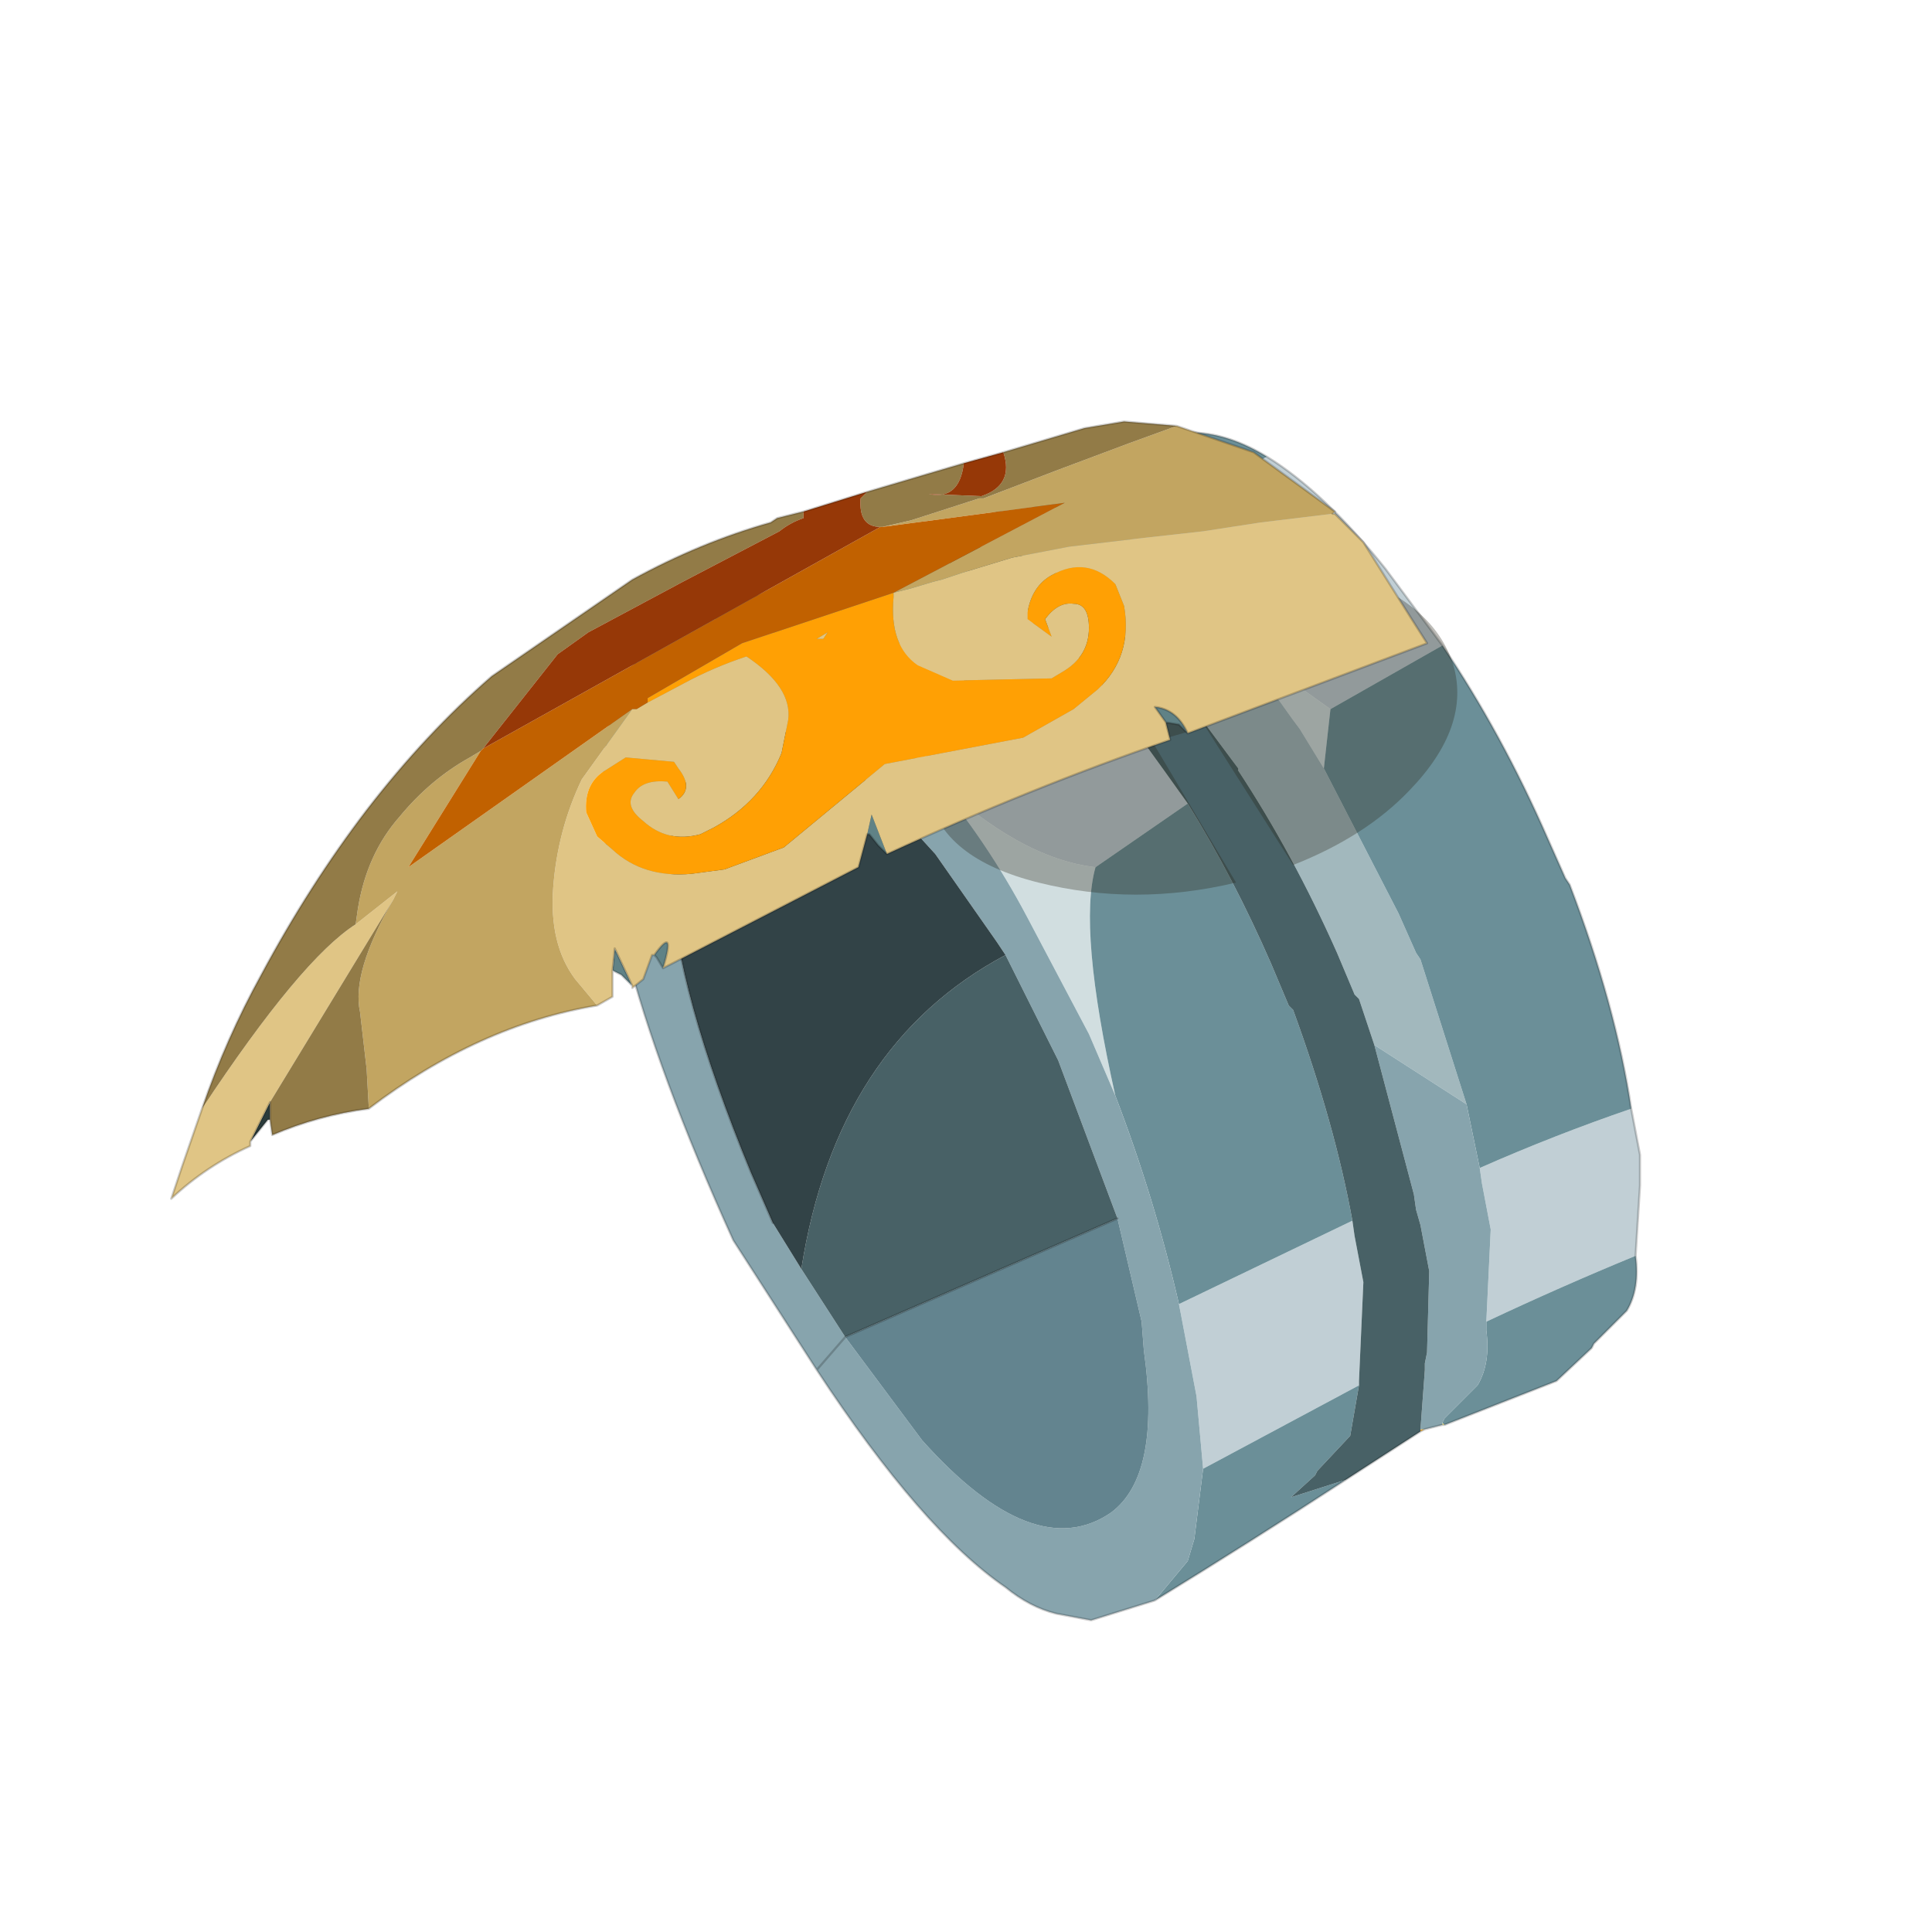 <?xml version="1.0" encoding="UTF-8" standalone="no"?>
<svg xmlns:xlink="http://www.w3.org/1999/xlink" height="440.0px" width="440.0px" xmlns="http://www.w3.org/2000/svg">
  <g transform="matrix(10.0, 0.0, 0.0, 10.0, 0.0, 0.0)">
    <use height="44.0" transform="matrix(1.0, 0.0, 0.0, 1.0, 0.0, 0.0)" width="44.0" xlink:href="#shape0"/>
  </g>
  <defs>
    <g id="shape0" transform="matrix(1.0, 0.0, 0.0, 1.0, 0.0, 0.0)">
      <path d="M44.0 44.0 L0.0 44.0 0.0 0.0 44.0 0.0 44.0 44.0" fill="#33cc33" fill-opacity="0.0" fill-rule="evenodd" stroke="none"/>
      <path d="M32.9 32.45 L32.85 32.45 32.85 32.4 32.9 32.45" fill="#faed7c" fill-rule="evenodd" stroke="none"/>
      <path d="M32.45 32.55 L32.35 32.6 32.35 32.55 32.45 32.55" fill="#fcb738" fill-rule="evenodd" stroke="none"/>
      <path d="M28.2 14.65 Q26.85 13.0 25.7 12.25 L28.85 10.4 Q30.15 11.2 31.55 12.95 L32.85 14.7 30.3 16.15 28.2 14.65 M37.15 25.25 L37.35 26.3 37.35 27.0 37.25 28.6 Q35.55 29.3 33.85 30.1 L33.95 28.0 33.75 26.95 33.7 26.6 Q35.4 25.85 37.15 25.25 M23.0 13.6 Q24.1 14.35 25.25 15.8 L26.55 17.6 27.05 18.3 24.95 19.75 Q23.2 19.55 21.2 17.65 L20.05 16.25 18.95 15.3 23.0 13.6 M30.8 27.8 L30.85 28.15 31.05 29.2 30.95 31.45 30.95 31.55 27.4 33.45 27.25 31.8 26.85 29.7 30.8 27.8" fill="#c1cfd5" fill-rule="evenodd" stroke="none"/>
      <path d="M30.15 17.5 L29.6 16.6 29.45 16.4 28.2 14.65 30.3 16.15 30.15 17.5 M25.4 24.95 L24.8 23.55 23.4 20.9 Q22.45 19.1 21.2 17.65 23.2 19.55 24.95 19.75 24.55 21.15 25.4 24.95" fill="#d1dee0" fill-rule="evenodd" stroke="none"/>
      <path d="M22.85 11.6 L23.05 11.55 23.7 11.55 Q24.55 11.55 25.45 12.1 L25.7 12.25 Q26.85 13.0 28.2 14.65 L29.45 16.4 29.6 16.6 30.15 17.5 31.85 20.8 32.25 21.7 32.35 21.85 33.4 25.15 31.3 23.8 31.25 23.65 30.95 22.75 30.85 22.65 30.45 21.7 Q29.45 19.45 28.2 17.55 L28.2 17.5 28.05 17.3 26.75 15.55 24.25 13.15 24.1 13.05 24.05 13.05 Q23.15 12.45 22.3 12.45 L21.35 12.35 22.85 11.6" fill="#a2b8bd" fill-rule="evenodd" stroke="none"/>
      <path d="M22.85 11.6 L21.35 12.35 20.75 12.7 20.8 12.7 Q21.65 12.7 22.55 13.3 L23.0 13.6 18.95 15.3 Q18.0 14.5 17.1 14.2 L16.95 14.2 Q16.1 14.0 15.4 14.2 L22.85 11.6 M33.4 25.15 L32.35 21.85 32.25 21.7 31.85 20.8 30.15 17.5 30.3 16.15 32.85 14.7 Q34.2 16.7 35.25 19.1 L35.65 20.0 35.75 20.15 Q36.8 22.9 37.15 25.25 35.4 25.85 33.7 26.6 L33.4 25.15 M25.7 12.25 L25.45 12.1 Q24.55 11.55 23.7 11.55 L23.05 11.55 26.25 9.95 27.1 9.85 Q27.95 9.85 28.85 10.4 L25.7 12.25 M37.25 28.6 Q37.35 29.35 37.05 29.85 L36.3 30.6 36.25 30.7 35.45 31.45 32.9 32.45 32.85 32.4 32.9 32.3 33.65 31.55 Q33.95 31.05 33.85 30.3 L33.85 30.1 Q35.55 29.3 37.25 28.6 M30.65 33.7 Q28.5 35.1 26.3 36.45 L27.05 35.55 27.2 35.05 27.4 33.45 30.95 31.55 30.75 32.7 30.0 33.5 29.95 33.6 29.4 34.1 30.65 33.7 M27.05 18.3 Q28.1 20.0 28.95 21.95 L29.35 22.9 29.45 23.0 Q30.4 25.6 30.8 27.8 L26.85 29.7 Q26.3 27.3 25.4 24.95 24.55 21.15 24.95 19.75 L27.05 18.3" fill="#6b8f98" fill-rule="evenodd" stroke="none"/>
      <path d="M31.3 23.8 L33.4 25.15 33.7 26.6 33.75 26.95 33.95 28.0 33.85 30.1 33.85 30.3 Q33.95 31.05 33.65 31.55 L32.9 32.3 32.85 32.4 32.85 32.45 32.45 32.55 32.35 32.55 32.45 31.2 32.45 31.05 32.5 30.8 32.55 28.95 32.35 27.9 32.25 27.55 32.2 27.2 31.3 23.8 M26.3 36.45 L24.85 36.9 24.05 36.75 Q23.45 36.6 22.9 36.15 21.0 34.85 18.6 31.2 L16.7 28.25 Q13.25 20.65 13.8 16.95 13.95 15.95 14.35 15.25 L14.5 15.05 Q14.85 14.55 15.4 14.2 16.1 14.0 16.95 14.2 L17.1 14.2 Q18.0 14.5 18.95 15.3 L20.05 16.25 21.2 17.65 Q22.45 19.1 23.4 20.9 L24.8 23.55 25.4 24.95 Q26.3 27.3 26.85 29.7 L27.25 31.8 27.4 33.45 27.2 35.05 27.05 35.55 26.3 36.45 M22.9 21.75 L22.7 21.45 21.3 19.45 20.25 18.3 Q18.25 16.15 16.6 16.7 13.7 18.45 17.1 26.7 L17.6 27.85 18.25 28.9 19.25 30.45 21.0 32.8 Q23.55 35.65 25.3 34.45 26.45 33.6 26.05 30.75 L26.0 30.1 25.45 27.75 24.1 24.15 22.9 21.75 M18.6 31.2 L19.25 30.45 18.6 31.2" fill="#87a4ad" fill-rule="evenodd" stroke="none"/>
      <path d="M25.45 27.75 L26.0 30.1 26.05 30.75 Q26.45 33.6 25.3 34.45 23.55 35.65 21.0 32.8 L19.25 30.45 25.45 27.75" fill="#63848f" fill-rule="evenodd" stroke="none"/>
      <path d="M21.35 12.35 L22.3 12.45 Q23.15 12.45 24.05 13.05 L24.1 13.05 24.25 13.15 26.75 15.55 28.05 17.3 28.2 17.5 28.2 17.55 Q29.45 19.45 30.45 21.7 L30.85 22.65 30.95 22.75 31.25 23.65 31.3 23.8 32.2 27.2 32.25 27.55 32.35 27.9 32.55 28.95 32.5 30.8 32.45 31.05 32.45 31.2 32.35 32.55 32.35 32.6 30.65 33.7 29.4 34.1 29.95 33.6 30.0 33.5 30.75 32.7 30.95 31.55 30.95 31.45 31.05 29.2 30.85 28.15 30.8 27.8 Q30.4 25.6 29.45 23.0 L29.35 22.9 28.95 21.95 Q28.1 20.0 27.05 18.3 L26.55 17.6 25.25 15.8 Q24.1 14.35 23.0 13.6 L22.55 13.3 Q21.65 12.7 20.8 12.7 L20.75 12.7 21.35 12.35 M22.9 21.75 L24.1 24.15 25.45 27.75 19.25 30.45 18.25 28.9 Q19.05 23.8 22.9 21.75" fill="#486166" fill-rule="evenodd" stroke="none"/>
      <path d="M16.6 16.7 Q18.25 16.15 20.25 18.3 L21.3 19.45 22.7 21.45 22.9 21.75 Q19.05 23.8 18.25 28.9 L17.6 27.85 17.1 26.7 Q13.7 18.45 16.6 16.7" fill="#324347" fill-rule="evenodd" stroke="none"/>
      <path d="M23.05 11.55 L22.85 11.6 M23.05 11.55 L26.25 9.95 27.1 9.85 Q27.95 9.85 28.85 10.4 30.15 11.2 31.55 12.95 L32.85 14.7 Q34.2 16.7 35.25 19.1 L35.65 20.0 35.75 20.15 Q36.8 22.9 37.15 25.25 L37.35 26.3 37.35 27.0 37.25 28.6 Q37.35 29.35 37.05 29.85 L36.3 30.6 36.25 30.7 35.45 31.45 32.9 32.45 32.85 32.45 32.45 32.55 32.35 32.6 30.65 33.7 Q28.5 35.1 26.3 36.45 L24.85 36.9 24.05 36.75 Q23.45 36.6 22.9 36.15 21.0 34.85 18.6 31.2 L16.7 28.25 Q13.25 20.65 13.8 16.95 13.95 15.95 14.35 15.25 L14.5 15.05 Q14.85 14.55 15.4 14.2 L22.85 11.6 M19.25 30.45 L18.6 31.2 M17.6 27.85 L17.1 26.7 Q13.7 18.45 16.6 16.7 M25.45 27.75 L19.25 30.45" fill="none" stroke="#000000" stroke-linecap="round" stroke-linejoin="round" stroke-opacity="0.2" stroke-width="0.05"/>
      <path d="M22.0 15.45 Q23.15 14.3 24.3 13.75 25.15 13.35 26.15 13.1 28.6 12.5 30.6 13.05 32.65 13.7 33.1 15.15 33.5 16.55 32.1 18.0 31.1 19.05 29.45 19.7 L27.45 16.55 26.25 16.9 28.15 20.1 Q25.85 20.65 23.65 20.1 21.45 19.55 21.15 18.1 20.85 16.6 22.0 15.45" fill="#252316" fill-opacity="0.302" fill-rule="evenodd" stroke="none"/>
      <path d="M27.05 16.7 L26.85 16.5 26.55 16.45 26.3 16.1 Q26.8 16.15 27.05 16.7 M20.2 19.45 L20.0 19.25 19.8 19.0 19.75 19.0 19.85 18.55 20.2 19.45 M15.1 22.05 L14.95 21.8 14.9 21.75 Q15.4 21.05 15.1 22.05 M14.4 22.45 L14.15 22.2 13.95 22.1 14.0 21.6 14.4 22.45" fill="#608286" fill-rule="evenodd" stroke="none"/>
      <path d="M30.4 11.65 L30.4 11.7 30.35 11.7 30.4 11.65" fill="#cddadc" fill-rule="evenodd" stroke="none"/>
      <path d="M6.15 25.5 L6.1 25.5 5.7 26.0 6.15 25.1 6.15 25.5" fill="#2b3c3c" fill-rule="evenodd" stroke="none"/>
      <path d="M30.4 11.7 L31.05 12.35 32.15 14.1 32.5 14.65 27.05 16.7 Q26.8 16.15 26.3 16.1 L26.55 16.45 26.65 16.85 Q23.45 17.95 20.2 19.45 L19.85 18.55 19.75 19.0 19.55 19.75 15.1 22.05 Q15.4 21.05 14.9 21.75 L14.85 21.75 14.65 22.3 14.4 22.5 14.4 22.45 14.0 21.6 13.95 22.1 13.95 22.7 13.6 22.9 13.1 22.3 Q12.5 21.5 12.6 20.2 12.7 18.9 13.25 17.75 L14.4 16.15 14.5 16.15 14.75 16.0 15.6 15.55 Q16.25 15.2 17.0 14.95 18.05 15.65 17.95 16.4 L17.8 17.15 Q17.35 18.25 16.25 18.85 L15.95 19.0 Q15.2 19.2 14.65 18.7 14.2 18.35 14.45 18.05 14.65 17.75 15.2 17.8 L15.45 18.2 Q15.8 17.95 15.45 17.5 L15.35 17.35 14.25 17.25 13.7 17.6 Q13.3 17.9 13.35 18.5 L13.6 19.05 13.95 19.35 Q14.65 20.0 15.75 19.9 L16.5 19.8 17.85 19.3 20.15 17.4 23.3 16.8 24.45 16.15 25.0 15.7 Q25.8 14.95 25.6 13.8 L25.4 13.3 Q24.75 12.65 23.95 13.1 23.5 13.35 23.4 13.95 L23.4 14.1 23.95 14.5 23.8 14.1 Q24.1 13.7 24.45 13.75 24.8 13.75 24.8 14.3 24.8 14.95 24.2 15.3 L23.95 15.45 21.7 15.5 20.9 15.15 Q20.25 14.7 20.35 13.6 L20.35 13.5 20.75 13.4 21.25 13.25 21.45 13.2 21.9 13.05 23.05 12.7 24.35 12.45 26.05 12.25 27.4 12.1 28.7 11.9 30.35 11.7 30.4 11.7 M5.7 26.0 L5.7 26.1 Q4.7 26.55 3.9 27.3 L4.15 26.55 4.6 25.25 Q6.85 21.85 8.1 21.05 L9.05 20.3 8.95 20.5 6.15 25.1 5.7 26.0 M18.75 14.55 L18.6 14.55 18.85 14.4 18.75 14.55" fill="#e0c585" fill-rule="evenodd" stroke="none"/>
      <path d="M13.6 22.9 Q10.9 23.35 8.4 25.25 L8.35 24.35 8.2 23.05 Q8.0 22.15 8.95 20.5 L9.05 20.3 8.1 21.05 8.15 20.7 Q8.35 19.45 9.1 18.6 9.8 17.75 10.7 17.25 L10.95 17.1 9.3 19.75 14.4 16.15 13.25 17.75 Q12.7 18.9 12.6 20.2 12.5 21.5 13.1 22.3 L13.6 22.9 M26.8 9.7 L28.55 10.3 30.4 11.65 30.35 11.7 28.7 11.9 27.4 12.1 26.05 12.25 24.35 12.45 23.05 12.7 21.9 13.05 21.45 13.2 21.25 13.25 20.75 13.4 20.35 13.5 24.25 11.45 20.1 12.0 20.75 11.85 22.3 11.35 22.4 11.35 24.1 10.7 25.7 10.1 26.8 9.7" fill="#c2a561" fill-rule="evenodd" stroke="none"/>
      <path d="M8.4 25.25 Q7.25 25.4 6.2 25.85 L6.15 25.5 6.15 25.1 8.95 20.5 Q8.0 22.15 8.2 23.05 L8.35 24.35 8.4 25.25 M4.6 25.25 Q5.15 23.65 5.95 22.2 7.05 20.15 8.35 18.45 9.7 16.7 11.2 15.4 L14.4 13.2 Q15.95 12.35 17.55 11.9 L17.7 11.8 18.3 11.65 18.3 11.8 Q18.0 11.9 17.75 12.1 L15.55 13.25 13.4 14.4 12.7 14.9 11.0 17.05 10.95 17.1 10.7 17.25 Q9.8 17.75 9.1 18.6 8.35 19.45 8.15 20.7 L8.1 21.05 Q6.85 21.85 4.6 25.25 M19.75 11.2 L21.1 10.8 21.95 10.55 Q21.85 11.4 21.15 11.25 L22.35 11.3 Q23.1 11.05 22.85 10.3 L24.7 9.75 25.6 9.6 26.8 9.7 25.7 10.1 24.1 10.7 22.4 11.35 22.3 11.35 20.75 11.85 20.1 12.0 20.05 12.0 Q19.55 12.0 19.6 11.35 L19.75 11.2" fill="#927b47" fill-rule="evenodd" stroke="none"/>
      <path d="M20.35 13.5 L20.35 13.6 Q20.25 14.7 20.9 15.15 L21.7 15.5 23.95 15.45 24.2 15.3 Q24.8 14.95 24.8 14.3 24.8 13.75 24.45 13.75 24.1 13.7 23.8 14.1 L23.95 14.5 23.4 14.1 23.4 13.95 Q23.5 13.35 23.95 13.1 24.75 12.65 25.4 13.3 L25.6 13.8 Q25.8 14.95 25.0 15.7 L24.45 16.15 23.3 16.8 20.15 17.4 17.85 19.3 16.5 19.8 15.75 19.9 Q14.65 20.0 13.95 19.35 L13.6 19.05 13.35 18.5 Q13.3 17.9 13.7 17.6 L14.25 17.25 15.35 17.35 15.45 17.5 Q15.8 17.95 15.45 18.2 L15.2 17.8 Q14.65 17.75 14.45 18.05 14.2 18.35 14.65 18.7 15.2 19.2 15.95 19.0 L16.25 18.85 Q17.35 18.25 17.8 17.15 L17.95 16.4 Q18.05 15.65 17.0 14.95 16.25 15.2 15.6 15.55 L14.75 16.0 14.75 15.9 16.9 14.65 20.35 13.5 M18.75 14.55 L18.85 14.4 18.6 14.55 18.75 14.55" fill="#ffa004" fill-rule="evenodd" stroke="none"/>
      <path d="M14.75 16.0 L14.5 16.15 14.4 16.15 9.3 19.75 10.95 17.1 11.0 17.05 20.05 12.0 20.1 12.0 24.25 11.45 20.35 13.5 16.9 14.65 14.75 15.9 14.75 16.0" fill="#c16100" fill-rule="evenodd" stroke="none"/>
      <path d="M18.3 11.65 L19.75 11.2 19.6 11.35 Q19.55 12.0 20.05 12.0 L11.0 17.05 12.7 14.9 13.4 14.4 15.55 13.25 17.75 12.1 Q18.0 11.9 18.3 11.8 L18.3 11.65 M21.95 10.55 L22.85 10.3 Q23.1 11.05 22.35 11.3 L21.15 11.25 Q21.85 11.4 21.95 10.55" fill="#963807" fill-rule="evenodd" stroke="none"/>
      <path d="M30.4 11.7 L31.05 12.35 32.15 14.1 32.5 14.65 27.05 16.7 26.85 16.5 26.55 16.45 26.65 16.85 Q23.45 17.95 20.2 19.45 L20.0 19.25 19.8 19.0 19.75 19.0 19.55 19.75 15.1 22.05 14.95 21.8 14.9 21.75 14.85 21.75 14.65 22.3 14.4 22.5 14.4 22.45 14.15 22.2 13.95 22.1 13.95 22.7 13.6 22.9 Q10.9 23.35 8.4 25.25 7.25 25.4 6.2 25.85 L6.15 25.5 6.15 25.1 M6.1 25.5 L5.7 26.0 5.7 26.1 Q4.7 26.55 3.9 27.3 L4.15 26.55 4.6 25.25 Q5.15 23.65 5.95 22.2 7.05 20.15 8.35 18.45 9.7 16.7 11.2 15.4 L14.4 13.2 Q15.95 12.35 17.55 11.9 L17.7 11.8 18.3 11.65 19.75 11.2 21.1 10.8 21.95 10.55 22.85 10.3 24.7 9.75 25.6 9.6 26.8 9.7 28.55 10.3 30.4 11.65 30.4 11.7 30.35 11.7 M27.05 16.7 Q26.8 16.15 26.3 16.1 L26.55 16.45 M14.4 22.45 L14.0 21.6 13.95 22.1 M15.1 22.05 Q15.4 21.05 14.9 21.75 M5.7 26.0 L6.15 25.1" fill="none" stroke="#000000" stroke-linecap="round" stroke-linejoin="round" stroke-opacity="0.2" stroke-width="0.05"/>
    </g>
  </defs>
</svg>
